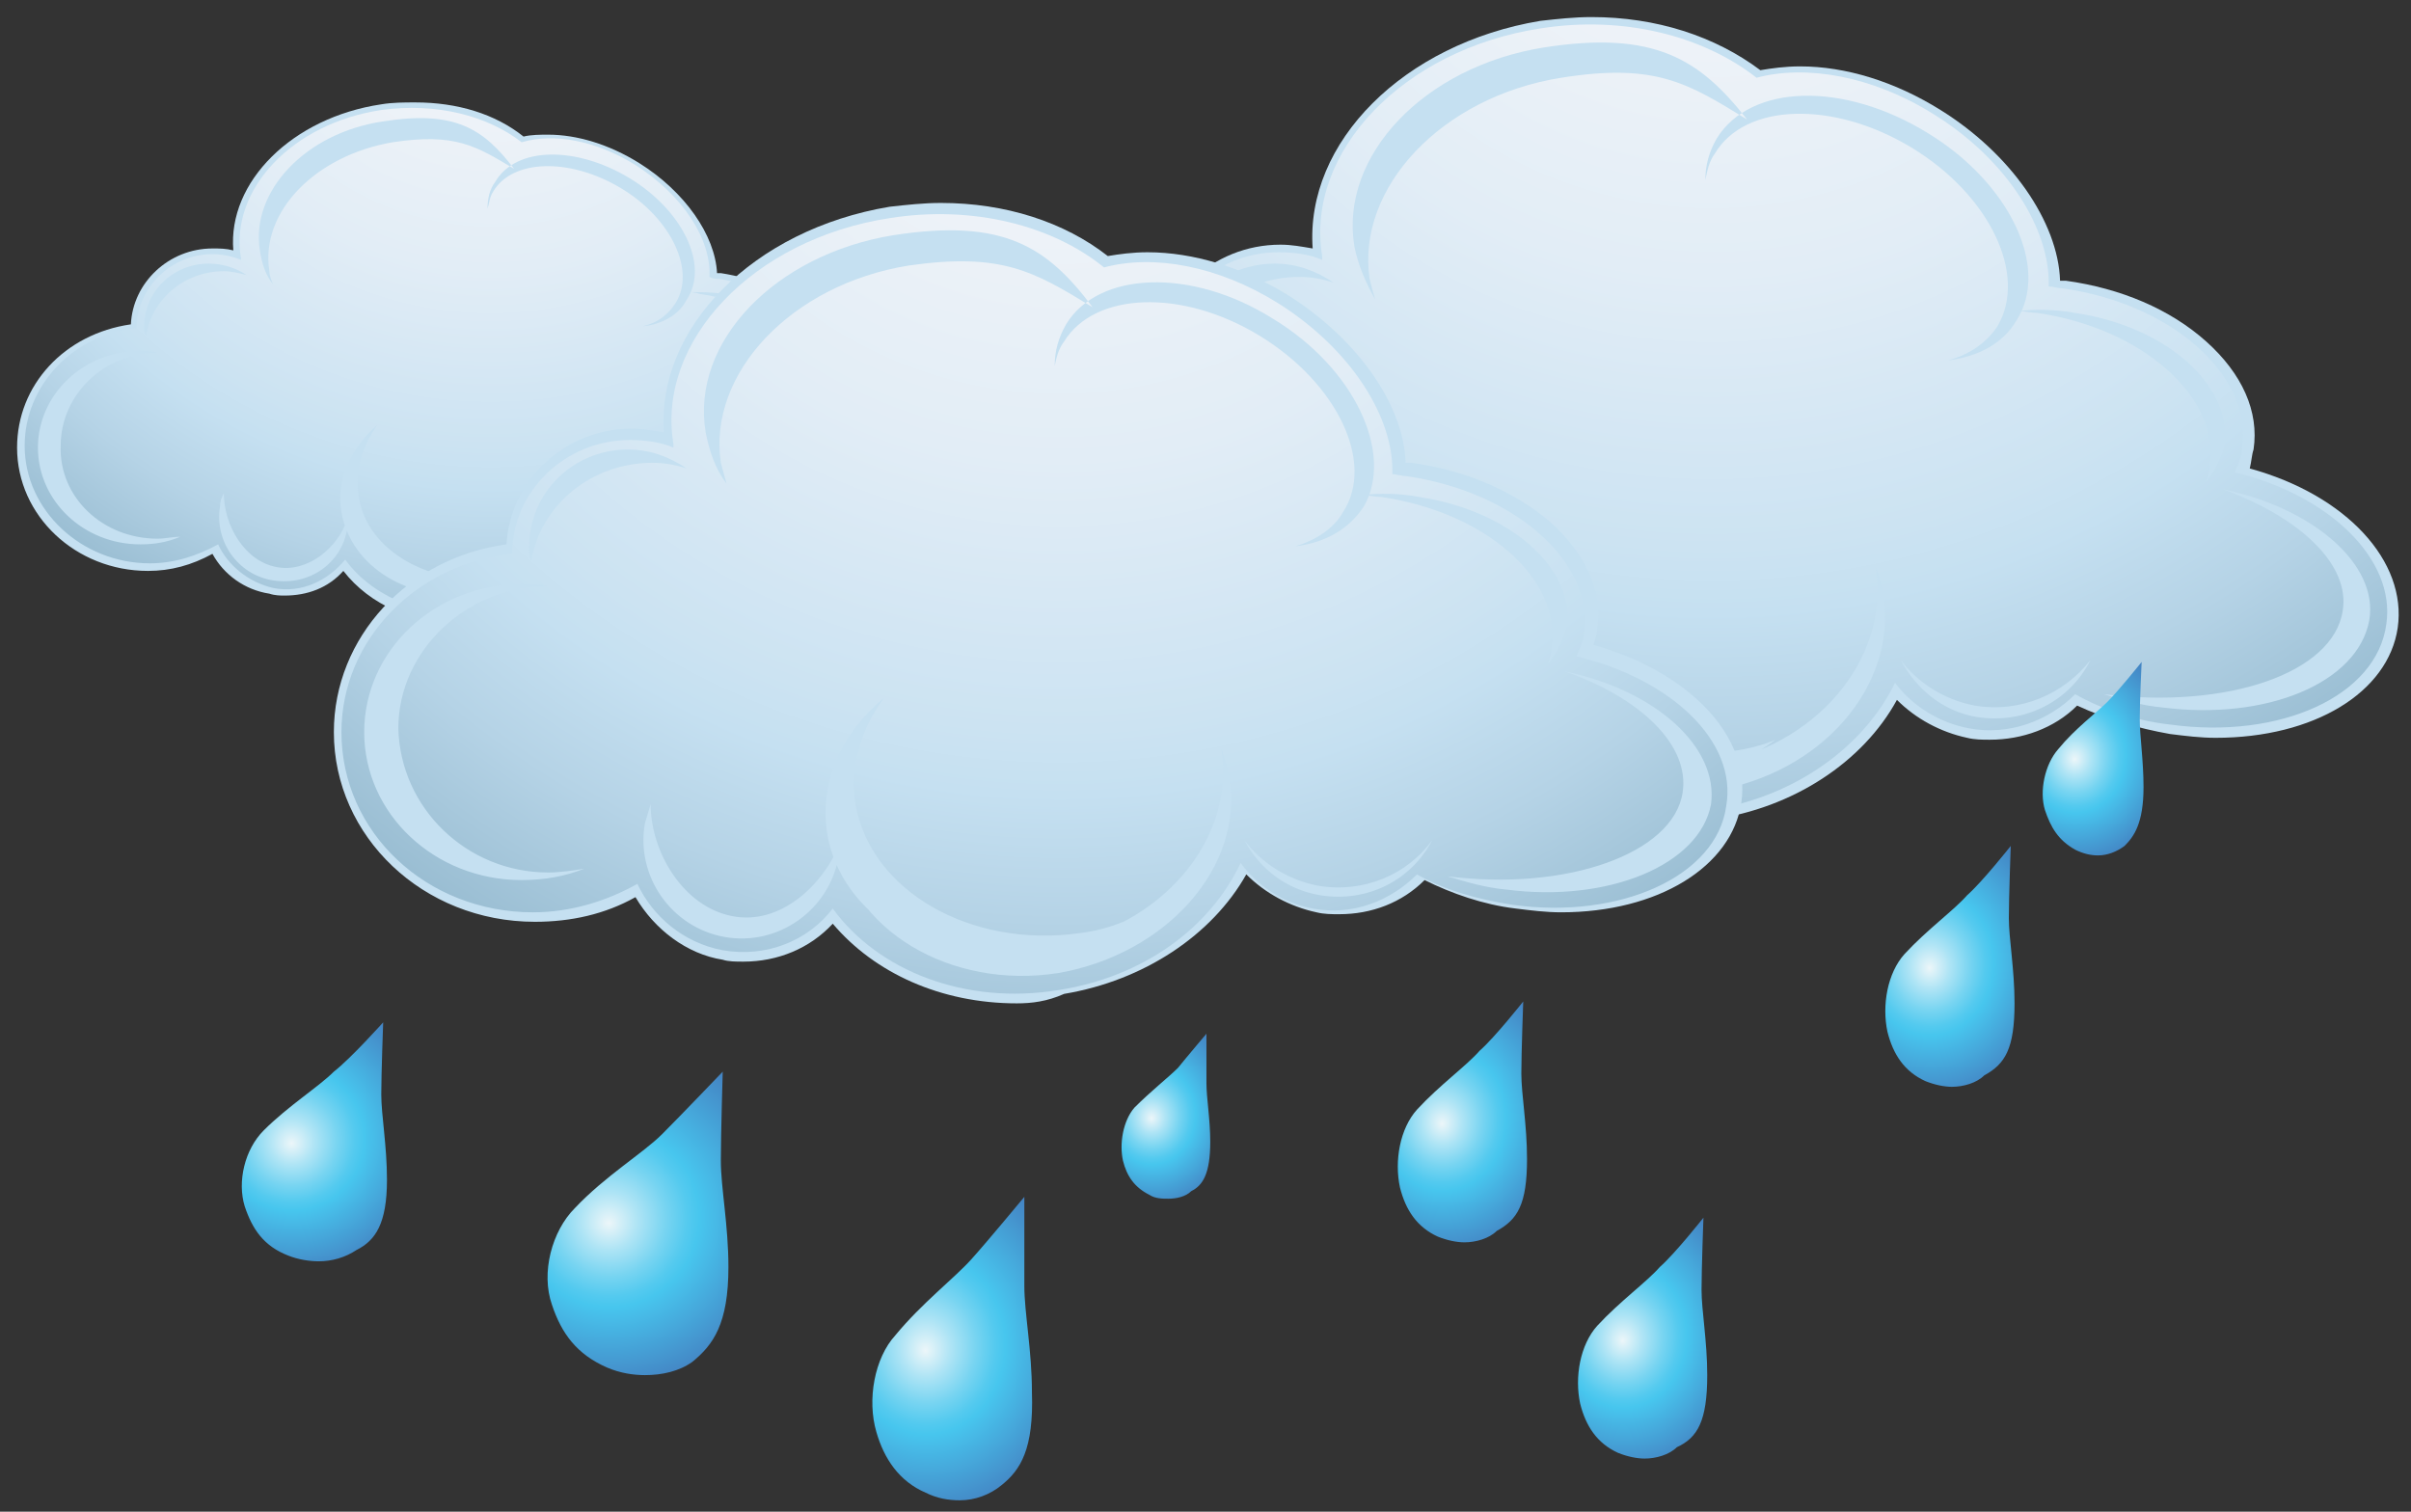 <?xml version="1.0" encoding="utf-8"?>
<!-- Generator: Adobe Illustrator 19.1.0, SVG Export Plug-In . SVG Version: 6.00 Build 0)  -->
<svg version="1.1" xmlns="http://www.w3.org/2000/svg" xmlns:xlink="http://www.w3.org/1999/xlink" x="0px" y="0px"
	 viewBox="0 0 127.1 79.7" style="enable-background:new 0 0 127.1 79.7;" xml:space="preserve">
<rect x="0" y="0" width="127.1" height="79.7" fill="#333333" stroke="none"/>
<style type="text/css">
	.st0{fill:#C5E0F1;}
	.st1{fill:url(#SVGID_1_);}
	.st2{fill:url(#SVGID_2_);}
	.st3{fill:url(#SVGID_3_);}
	.st4{fill:url(#SVGID_4_);}
	.st5{fill:url(#SVGID_5_);}
	.st6{fill:url(#SVGID_6_);}
	.st7{fill:url(#SVGID_7_);}
	.st8{fill:url(#SVGID_8_);}
	.st9{fill:url(#SVGID_9_);}
	.st10{fill:url(#SVGID_10_);}
	.st11{fill:url(#SVGID_11_);}
</style>
<g id="Layer_1">
</g>
<g id="Layer_2">
	<g>
		<g>
			<g>
				<path class="st0" d="M24.4,32.9c-2.6,0-4.9-1-6.3-2.8c-0.8,0.9-1.9,1.3-3.1,1.3c-0.2,0-0.5,0-0.8-0.1c-1.3-0.2-2.4-1-3-2.1
					c-1.1,0.6-2.2,0.9-3.4,0.9c-3.8,0-6.9-2.9-6.9-6.5c0-3.3,2.5-6,6-6.5c0.1-2.2,2-4,4.3-4c0.4,0,0.7,0,1.1,0.1
					c-0.3-3.6,3.1-7,7.8-7.7c0.6-0.1,1.2-0.1,1.8-0.1c2.2,0,4.2,0.6,5.7,1.8c0.4-0.1,0.9-0.1,1.3-0.1c1.5,0,3.2,0.5,4.8,1.5
					c2.4,1.5,4,3.8,4.1,5.8c0.1,0,0.1,0,0.2,0c1.9,0.3,3.5,1,4.8,2c1.2,1.1,1.8,2.4,1.6,3.7c0,0.2-0.1,0.4-0.2,0.6
					c3.3,0.9,5.4,3.1,5.1,5.4C48.8,28.4,46.3,30,43,30c-0.5,0-1,0-1.5-0.1c-1.1-0.2-2.2-0.5-3.1-1c-0.8,0.8-1.9,1.2-2.9,1.2
					c-0.2,0-0.5,0-0.8-0.1c-0.9-0.2-1.8-0.6-2.4-1.3c-1.2,2.1-3.5,3.7-6.3,4.1C25.4,32.9,24.9,32.9,24.4,32.9L24.4,32.9z"/>
				<radialGradient id="SVGID_1_" cx="25.861" cy="-2.729" r="52.173" gradientUnits="userSpaceOnUse">
					<stop  offset="0" style="stop-color:#F4F5F9"/>
					<stop  offset="0.153" style="stop-color:#EFF3F8"/>
					<stop  offset="0.324" style="stop-color:#E2EDF6"/>
					<stop  offset="0.503" style="stop-color:#CCE3F2"/>
					<stop  offset="0.546" style="stop-color:#C5E0F1"/>
					<stop  offset="0.629" style="stop-color:#B5D3E6"/>
					<stop  offset="0.792" style="stop-color:#8BB2C8"/>
					<stop  offset="1" style="stop-color:#4C809C"/>
				</radialGradient>
				<path class="st1" d="M43.7,21c0.1-0.3,0.2-0.6,0.3-0.9c0.4-2.4-2.4-4.8-6.1-5.4c-0.2,0-0.3,0-0.5-0.1c0.1-2-1.4-4.3-3.9-5.9
					c-2.1-1.3-4.3-1.7-6-1.2c-1.8-1.4-4.5-2.1-7.4-1.7c-4.7,0.7-8,4.2-7.4,7.8c0,0,0,0.1,0,0.1c-0.5-0.2-1-0.3-1.5-0.3
					c-2.2,0-4,1.8-4,3.9c0,0,0,0,0,0c-3.3,0.3-5.9,3-5.9,6.2c0,3.4,3,6.2,6.6,6.2c1.3,0,2.5-0.4,3.6-1c0.5,1.1,1.6,2,2.9,2.3
					c1.5,0.3,2.9-0.4,3.8-1.5c1.5,2.1,4.6,3.3,7.8,2.8c2.9-0.5,5.2-2.2,6.3-4.4c0.6,0.8,1.5,1.4,2.5,1.6c1.4,0.2,2.7-0.2,3.6-1.2
					c0.9,0.5,2,0.9,3.2,1.1c3.7,0.5,7-1,7.4-3.4C49.2,23.9,46.9,21.7,43.7,21z"/>
				<path class="st0" d="M14.2,14.3c0,0.2,0.1,0.5,0.2,0.7c-0.4-0.5-0.6-1.1-0.7-1.8c-0.5-3.1,2.4-6.2,6.5-6.8
					c3.8-0.6,5.3,0.4,6.9,2.5c-2-1.2-3.1-1.9-6.4-1.4C16.6,8.2,13.7,11.2,14.2,14.3z M33.2,9.4c-2.8-1.7-6-1.7-7.1,0.2
					c-0.3,0.4-0.4,0.9-0.4,1.4c0.1-0.3,0.1-0.6,0.3-0.9C27,8.4,30,8.3,32.7,9.9c2.7,1.6,4,4.4,2.9,6.1c-0.4,0.6-0.9,1-1.7,1.2
					c1-0.1,1.9-0.6,2.3-1.4C37.4,14,36,11.1,33.2,9.4z M38.2,15.5c-0.7-0.1-1.3-0.1-2-0.1c0.2,0,0.4,0,0.7,0.1
					c3.6,0.5,6.2,2.8,5.9,5.2c0,0.2-0.1,0.4-0.1,0.6c0.3-0.4,0.5-0.8,0.6-1.3C43.5,17.9,41.3,16,38.2,15.5z M8.3,28.4
					c0.4,0,0.8-0.1,1.2-0.1c-0.7,0.3-1.4,0.4-2.1,0.4c-3,0-5.4-2.3-5.4-5.1c0-2.8,2.4-5.1,5.4-5.1c0.3,0,0.6,0,0.9,0.1
					c-2.8,0-5.1,2.2-5.1,4.9C3.1,26.2,5.4,28.4,8.3,28.4z M14.6,29.9c-1.7-0.3-2.8-2.2-2.8-3.9c-0.1,0.2-0.2,0.4-0.2,0.7
					c-0.3,1.8,0.9,3.6,2.8,3.9c1.9,0.3,3.6-0.9,3.9-2.7c0-0.2,0-0.3,0-0.5C17.8,28.9,16.2,30.2,14.6,29.9z M31.7,25.1
					c-0.1-0.4-0.2-0.8-0.3-1.2c0,0.1,0,0.2,0.1,0.2c0.5,3.1-2.1,6.1-5.7,6.6c-3.6,0.6-7-1.5-7.5-4.6c0-0.1,0-0.2,0-0.3
					c0,0.4,0,0.8,0,1.2c0.5,3.1,3.9,5.1,7.6,4.5C29.6,31.2,32.2,28.2,31.7,25.1z M34.8,28.9c-1-0.2-1.9-0.8-2.5-1.6
					c0.5,1,1.4,1.7,2.6,1.9c1.6,0.3,3.2-0.5,3.9-1.9C37.8,28.5,36.4,29.2,34.8,28.9z M11.8,14.3c0.4,0,0.8,0.1,1.2,0.2
					c-0.6-0.4-1.3-0.6-2-0.6c-1.9,0-3.4,1.5-3.4,3.3c0,0.2,0,0.3,0.1,0.5C8,15.8,9.7,14.3,11.8,14.3z M43.3,21.5
					c2.6,0.9,4.3,2.6,4.1,4.2c-0.3,2.1-4,3.4-8.1,2.8c0,0,0,0,0,0c0.6,0.2,1.3,0.4,2,0.5c3.5,0.5,6.7-0.9,7-3
					C48.6,24.1,46.4,22.2,43.3,21.5z M18.9,26.1c-0.2-1.3,0.2-2.6,1-3.7c-1.4,1.2-2.2,2.9-1.9,4.6c0.5,2.9,3.6,4.8,7.1,4.3
					c1.2-0.2,2.2-0.6,3-1.2c-0.5,0.2-1,0.3-1.5,0.4C22.8,31,19.3,29.1,18.9,26.1z"/>
			</g>
			<g>
				<path class="st0" d="M88,43.4c-4,0-7.6-1.6-9.8-4.3c-1.3,1.3-3,2.1-4.8,2.1c-0.4,0-0.8,0-1.2-0.1c-2-0.4-3.7-1.6-4.6-3.3
					c-1.6,0.9-3.5,1.4-5.3,1.4c-5.9,0-10.7-4.5-10.7-10.1c0-5.1,3.9-9.3,9.2-10c0.2-3.4,3.1-6.2,6.7-6.2c0.6,0,1.1,0.1,1.7,0.2
					c-0.4-5.6,4.8-10.8,12-12C82.1,1,83,0.9,83.9,0.9c3.4,0,6.5,1,8.9,2.8c0.6-0.1,1.3-0.2,2.1-0.2c2.4,0,5,0.8,7.4,2.3
					c3.7,2.3,6.2,5.9,6.3,9c0.1,0,0.2,0,0.3,0c2.9,0.4,5.5,1.5,7.4,3.2c1.9,1.7,2.8,3.7,2.5,5.7c-0.1,0.3-0.1,0.6-0.2,1
					c5.1,1.4,8.3,4.9,7.8,8.4c-0.5,3.4-4.4,5.8-9.6,5.8c-0.8,0-1.6-0.1-2.4-0.2c-1.7-0.3-3.4-0.8-4.9-1.5c-1.2,1.2-2.9,1.8-4.6,1.8
					c-0.4,0-0.8,0-1.2-0.1c-1.4-0.3-2.7-1-3.7-2c-1.8,3.3-5.5,5.7-9.7,6.3C89.6,43.3,88.8,43.4,88,43.4L88,43.4z"/>
				<radialGradient id="SVGID_2_" cx="90.253" cy="-11.729" r="80.713" gradientUnits="userSpaceOnUse">
					<stop  offset="0" style="stop-color:#F4F5F9"/>
					<stop  offset="0.153" style="stop-color:#EFF3F8"/>
					<stop  offset="0.324" style="stop-color:#E2EDF6"/>
					<stop  offset="0.503" style="stop-color:#CCE3F2"/>
					<stop  offset="0.546" style="stop-color:#C5E0F1"/>
					<stop  offset="0.629" style="stop-color:#B5D3E6"/>
					<stop  offset="0.792" style="stop-color:#8BB2C8"/>
					<stop  offset="1" style="stop-color:#4C809C"/>
				</radialGradient>
				<path class="st2" d="M117.8,24.9c0.2-0.4,0.4-0.9,0.4-1.4c0.5-3.7-3.7-7.5-9.5-8.3c-0.2,0-0.5-0.1-0.7-0.1
					c0.1-3-2.2-6.7-6.1-9.1c-3.2-2-6.7-2.6-9.3-1.9c-2.8-2.2-7-3.3-11.4-2.6c-7.2,1.1-12.4,6.5-11.5,12c0,0.1,0,0.1,0,0.2
					c-0.7-0.3-1.5-0.4-2.3-0.4c-3.4,0-6.2,2.7-6.2,6.1c0,0,0,0,0,0C56.1,20,52,24.1,52,29c0,5.3,4.6,9.6,10.2,9.6
					c2,0,3.9-0.6,5.5-1.5c0.8,1.8,2.4,3.1,4.5,3.5c2.3,0.4,4.5-0.5,5.9-2.3c2.4,3.3,7.1,5.2,12.1,4.4c4.5-0.7,8.1-3.4,9.7-6.7
					c0.9,1.2,2.3,2.1,3.9,2.4c2.1,0.4,4.2-0.4,5.6-1.8c1.4,0.8,3.2,1.4,5,1.6c5.8,0.8,10.9-1.5,11.4-5.3
					C126.3,29.5,122.8,26.1,117.8,24.9z"/>
				<path class="st0" d="M72.2,14.7c0.1,0.4,0.2,0.8,0.3,1.1C72,14.9,71.6,14,71.4,13c-0.8-4.8,3.7-9.5,10-10.5
					c5.8-0.9,8.2,0.6,10.7,3.8c-3.1-1.9-4.8-3-9.8-2.2C76,5.1,71.5,9.9,72.2,14.7z M101.6,7c-4.4-2.7-9.3-2.6-11.1,0.3
					c-0.4,0.7-0.6,1.4-0.6,2.2C90,9,90.1,8.5,90.4,8.1c1.6-2.7,6.3-2.8,10.4-0.3c4.1,2.5,6.1,6.7,4.5,9.4c-0.6,0.9-1.5,1.5-2.6,1.8
					c1.6-0.2,2.9-0.9,3.6-2.1C108.1,14.1,105.9,9.6,101.6,7z M109.4,16.5c-1.1-0.2-2.1-0.2-3-0.1c0.3,0,0.7,0.1,1,0.1
					c5.5,0.8,9.6,4.4,9.1,8c0,0.3-0.1,0.6-0.2,0.9c0.5-0.6,0.8-1.3,1-2C117.6,20.2,114.1,17.2,109.4,16.5z M63.1,36.4
					c0.6,0,1.3-0.1,1.9-0.2c-1,0.4-2.1,0.6-3.3,0.6c-4.6,0-8.4-3.5-8.4-7.9c0-4.3,3.8-7.9,8.4-7.9c0.5,0,1,0,1.4,0.1
					c-4.4,0-7.9,3.4-7.9,7.6C55.1,33,58.7,36.4,63.1,36.4z M72.8,38.8c-2.6-0.5-4.4-3.4-4.3-6c-0.1,0.3-0.2,0.7-0.3,1.1
					c-0.5,2.8,1.4,5.6,4.3,6.1c2.9,0.5,5.6-1.4,6.1-4.2c0-0.3,0.1-0.5,0.1-0.8C77.7,37.2,75.3,39.3,72.8,38.8z M99.3,31.4
					c-0.1-0.6-0.3-1.2-0.5-1.8c0,0.1,0.1,0.2,0.1,0.4c0.7,4.8-3.2,9.4-8.8,10.3c-5.6,0.9-10.8-2.3-11.6-7.1c0-0.1,0-0.3,0-0.4
					c-0.1,0.6-0.1,1.3,0,1.9c0.8,4.8,6,7.9,11.8,7C96,40.8,100,36.2,99.3,31.4z M104.1,37.2c-1.6-0.3-3-1.2-3.9-2.4
					c0.8,1.5,2.2,2.7,4,3c2.5,0.4,4.9-0.8,6-3C108.8,36.6,106.5,37.6,104.1,37.2z M68.5,14.6c0.6,0,1.2,0.1,1.8,0.3
					c-0.9-0.6-1.9-1-3.1-1c-2.9,0-5.3,2.3-5.3,5.1c0,0.3,0,0.5,0.1,0.8C62.6,16.9,65.3,14.6,68.5,14.6z M117.2,25.8
					c4.1,1.5,6.7,4,6.3,6.4c-0.5,3.3-6.1,5.2-12.6,4.4c0,0,0,0,0,0c1,0.3,2,0.6,3.1,0.7c5.5,0.7,10.3-1.3,10.9-4.6
					C125.4,29.8,122,26.8,117.2,25.8z M79.4,32.8c-0.3-2,0.3-4,1.5-5.7c-2.2,1.9-3.4,4.5-3,7.2c0.7,4.5,5.6,7.4,11,6.6
					c1.8-0.3,3.4-0.9,4.7-1.9c-0.7,0.3-1.5,0.5-2.3,0.6C85.5,40.5,80.1,37.5,79.4,32.8z"/>
			</g>
			<g>
				<path class="st0" d="M53.6,52.9c-4,0-7.5-1.6-9.7-4.2c-1.2,1.3-2.9,2-4.7,2c-0.4,0-0.8,0-1.1-0.1c-1.9-0.3-3.6-1.6-4.6-3.3
					c-1.6,0.9-3.4,1.3-5.3,1.3c-5.9,0-10.6-4.5-10.6-10c0-5,3.9-9.2,9.1-9.9c0.2-3.4,3.1-6.1,6.6-6.1c0.6,0,1.1,0.1,1.7,0.2
					c-0.4-5.5,4.7-10.7,11.9-11.9c0.9-0.1,1.8-0.2,2.7-0.2c3.4,0,6.5,1,8.8,2.8c0.6-0.1,1.3-0.2,2.1-0.2c2.4,0,5,0.8,7.3,2.2
					c3.7,2.3,6.2,5.8,6.3,8.9c0.1,0,0.2,0,0.3,0c2.9,0.4,5.4,1.5,7.3,3.1c1.9,1.7,2.8,3.7,2.5,5.6c0,0.3-0.1,0.6-0.2,0.9
					c5,1.4,8.3,4.8,7.8,8.3c-0.5,3.4-4.4,5.8-9.5,5.8c-0.8,0-1.6-0.1-2.4-0.2c-1.7-0.2-3.4-0.8-4.8-1.5c-1.2,1.2-2.8,1.8-4.5,1.8
					c-0.4,0-0.8,0-1.2-0.1c-1.4-0.3-2.7-1-3.7-2c-1.8,3.2-5.4,5.6-9.6,6.3C55.2,52.8,54.4,52.9,53.6,52.9L53.6,52.9z"/>
				<radialGradient id="SVGID_3_" cx="55.871" cy="-1.72" r="79.921" gradientUnits="userSpaceOnUse">
					<stop  offset="0" style="stop-color:#F4F5F9"/>
					<stop  offset="0.153" style="stop-color:#EFF3F8"/>
					<stop  offset="0.324" style="stop-color:#E2EDF6"/>
					<stop  offset="0.503" style="stop-color:#CCE3F2"/>
					<stop  offset="0.546" style="stop-color:#C5E0F1"/>
					<stop  offset="0.629" style="stop-color:#B5D3E6"/>
					<stop  offset="0.792" style="stop-color:#8BB2C8"/>
					<stop  offset="1" style="stop-color:#4C809C"/>
				</radialGradient>
				<path class="st3" d="M83.1,34.6c0.2-0.4,0.4-0.9,0.4-1.3c0.5-3.7-3.7-7.4-9.4-8.2c-0.2,0-0.5-0.1-0.7-0.1c0.1-3-2.2-6.6-6-9
					c-3.2-2-6.6-2.6-9.2-1.9c-2.7-2.2-6.9-3.3-11.3-2.6c-7.2,1.1-12.3,6.5-11.4,11.9c0,0.1,0,0.1,0,0.2c-0.7-0.3-1.5-0.4-2.3-0.4
					c-3.4,0-6.2,2.7-6.2,6c0,0,0,0,0,0C22,29.7,18,33.7,18,38.6c0,5.3,4.5,9.5,10.1,9.5c2,0,3.9-0.6,5.5-1.5
					c0.8,1.7,2.4,3.1,4.5,3.5c2.3,0.4,4.5-0.5,5.8-2.2c2.4,3.3,7,5.1,11.9,4.3c4.5-0.7,8-3.3,9.6-6.7c0.9,1.2,2.2,2.1,3.8,2.4
					c2.1,0.4,4.1-0.4,5.5-1.8c1.4,0.8,3.1,1.3,5,1.6c5.7,0.8,10.8-1.5,11.3-5.2C91.6,39.1,88.1,35.8,83.1,34.6z"/>
				<path class="st0" d="M38,24.4c0.1,0.4,0.2,0.7,0.3,1.1c-0.6-0.8-0.9-1.7-1.1-2.7c-0.8-4.8,3.7-9.4,9.9-10.4
					c5.8-0.9,8.1,0.6,10.5,3.8c-3.1-1.9-4.8-2.9-9.7-2.2C41.7,15,37.3,19.7,38,24.4z M67.1,16.8c-4.3-2.7-9.2-2.5-10.9,0.3
					c-0.4,0.7-0.6,1.4-0.6,2.2c0.1-0.5,0.2-0.9,0.5-1.3c1.6-2.6,6.2-2.8,10.3-0.3c4.1,2.5,6.1,6.7,4.4,9.3c-0.5,0.9-1.5,1.5-2.5,1.8
					c1.6-0.2,2.8-0.9,3.6-2.1C73.5,23.9,71.4,19.4,67.1,16.8z M74.8,26.2c-1-0.2-2.1-0.2-3-0.1c0.3,0,0.7,0.1,1,0.1
					c5.5,0.8,9.5,4.3,9,7.9c0,0.3-0.1,0.6-0.2,0.9c0.5-0.6,0.8-1.3,1-2C83,29.9,79.5,26.9,74.8,26.2z M28.9,46
					c0.6,0,1.3-0.1,1.9-0.2c-1,0.4-2.1,0.6-3.3,0.6c-4.6,0-8.3-3.5-8.3-7.8c0-4.3,3.7-7.8,8.3-7.8c0.5,0,0.9,0,1.4,0.1
					c-4.3,0-7.9,3.4-7.9,7.5C21.1,42.6,24.6,46,28.9,46z M38.6,48.3c-2.6-0.5-4.3-3.4-4.3-5.9c-0.1,0.3-0.2,0.7-0.3,1
					c-0.5,2.8,1.4,5.5,4.2,6c2.8,0.5,5.5-1.4,6-4.2c0-0.3,0.1-0.5,0.1-0.8C43.4,46.7,41.1,48.8,38.6,48.3z M64.8,41
					c-0.1-0.6-0.3-1.2-0.5-1.8c0,0.1,0.1,0.2,0.1,0.4c0.7,4.7-3.2,9.3-8.8,10.2c-5.6,0.9-10.7-2.3-11.5-7c0-0.1,0-0.3,0-0.4
					c-0.1,0.6-0.1,1.3,0,1.9c0.7,4.7,6,7.9,11.7,7C61.5,50.3,65.6,45.7,64.8,41z M69.5,46.7c-1.6-0.3-3-1.2-3.9-2.4
					c0.8,1.5,2.2,2.6,4,2.9c2.5,0.4,4.8-0.8,5.9-2.9C74.2,46.1,71.9,47.1,69.5,46.7z M34.4,24.4c0.6,0,1.2,0.1,1.8,0.3
					c-0.9-0.6-1.9-1-3.1-1c-2.9,0-5.2,2.3-5.2,5.1c0,0.3,0,0.5,0.1,0.8C28.5,26.6,31.2,24.4,34.4,24.4z M82.5,35.4
					c4,1.4,6.6,3.9,6.2,6.4c-0.5,3.2-6.1,5.2-12.4,4.4c0,0,0,0,0,0c1,0.3,2,0.6,3.1,0.7c5.4,0.7,10.2-1.3,10.8-4.5
					C90.6,39.4,87.3,36.4,82.5,35.4z M45.1,42.4c-0.3-2,0.3-4,1.5-5.6c-2.2,1.8-3.4,4.4-3,7.1c0.7,4.4,5.6,7.4,10.9,6.5
					c1.8-0.3,3.4-0.9,4.7-1.8c-0.7,0.3-1.5,0.5-2.3,0.6C51.2,50,45.9,47,45.1,42.4z"/>
			</g>
		</g>
		<radialGradient id="SVGID_4_" cx="32.161" cy="63.791" r="10.15" fx="32.083" fy="64.49" gradientUnits="userSpaceOnUse">
			<stop  offset="0" style="stop-color:#ECF6F9"/>
			<stop  offset="0.149" style="stop-color:#AEE4F5"/>
			<stop  offset="0.298" style="stop-color:#77D4F1"/>
			<stop  offset="0.408" style="stop-color:#54CAEF"/>
			<stop  offset="0.468" style="stop-color:#47C6EE"/>
			<stop  offset="0.513" style="stop-color:#47BFEA"/>
			<stop  offset="1" style="stop-color:#4379BC"/>
		</radialGradient>
		<path class="st4" d="M38.4,66.8c0-2.2-0.4-4.2-0.4-5.6c0-1.4,0.1-4.7,0.1-4.7s-2.2,2.3-3.2,3.3c-1,1-3,2.2-4.6,3.9
			c-1.2,1.2-1.8,3.4-1.2,5.1c0.5,1.5,1.3,2.6,2.9,3.3c0.7,0.3,1.4,0.4,2,0.4c0.9,0,1.8-0.2,2.5-0.7C37.6,70.9,38.4,69.8,38.4,66.8z"
			/>
		<radialGradient id="SVGID_5_" cx="15.435" cy="59.726" r="8.127" fx="15.373" fy="60.286" gradientUnits="userSpaceOnUse">
			<stop  offset="0" style="stop-color:#ECF6F9"/>
			<stop  offset="0.149" style="stop-color:#AEE4F5"/>
			<stop  offset="0.298" style="stop-color:#77D4F1"/>
			<stop  offset="0.408" style="stop-color:#54CAEF"/>
			<stop  offset="0.468" style="stop-color:#47C6EE"/>
			<stop  offset="0.513" style="stop-color:#47BFEA"/>
			<stop  offset="1" style="stop-color:#4379BC"/>
		</radialGradient>
		<path class="st5" d="M20.4,62.2c0-1.8-0.3-3.4-0.3-4.5c0-1.1,0.1-3.8,0.1-3.8s-1.7,1.9-2.6,2.6c-0.8,0.8-2.4,1.8-3.7,3.1
			c-1,1-1.4,2.7-1,4c0.4,1.2,1,2.1,2.3,2.6c0.5,0.2,1.1,0.3,1.6,0.3c0.7,0,1.4-0.2,2-0.6C19.8,65.4,20.4,64.5,20.4,62.2z"/>
		
			<radialGradient id="SVGID_6_" cx="66.765" cy="72.85" r="10.15" fx="66.688" fy="73.55" gradientTransform="matrix(0.882 -1.220000e-02 1.380000e-02 1 -11.05 -1.533)" gradientUnits="userSpaceOnUse">
			<stop  offset="0" style="stop-color:#ECF6F9"/>
			<stop  offset="0.149" style="stop-color:#AEE4F5"/>
			<stop  offset="0.298" style="stop-color:#77D4F1"/>
			<stop  offset="0.408" style="stop-color:#54CAEF"/>
			<stop  offset="0.468" style="stop-color:#47C6EE"/>
			<stop  offset="0.513" style="stop-color:#47BFEA"/>
			<stop  offset="1" style="stop-color:#4379BC"/>
		</radialGradient>
		<path class="st6" d="M54.4,73.4c0-2.2-0.4-4.2-0.4-5.6c0-1.4,0-4.7,0-4.7s-1.9,2.3-2.8,3.3c-0.9,1-2.6,2.3-4,4
			c-1.1,1.2-1.5,3.4-1,5.1c0.4,1.4,1.2,2.6,2.6,3.2c0.6,0.3,1.2,0.4,1.8,0.4c0.8,0,1.6-0.3,2.2-0.8C53.8,77.5,54.5,76.4,54.4,73.4z"
			/>
		
			<radialGradient id="SVGID_7_" cx="98.729" cy="58.687" r="8.125" fx="98.667" fy="59.247" gradientTransform="matrix(0.882 0 0 1 -11.003 0)" gradientUnits="userSpaceOnUse">
			<stop  offset="0" style="stop-color:#ECF6F9"/>
			<stop  offset="0.149" style="stop-color:#AEE4F5"/>
			<stop  offset="0.298" style="stop-color:#77D4F1"/>
			<stop  offset="0.408" style="stop-color:#54CAEF"/>
			<stop  offset="0.468" style="stop-color:#47C6EE"/>
			<stop  offset="0.513" style="stop-color:#47BFEA"/>
			<stop  offset="1" style="stop-color:#4379BC"/>
		</radialGradient>
		<path class="st7" d="M80.5,61.1c0-1.8-0.3-3.4-0.3-4.5c0-1.1,0.1-3.8,0.1-3.8s-1.5,1.9-2.3,2.6c-0.7,0.8-2.1,1.8-3.3,3.1
			c-0.9,1-1.2,2.7-0.9,4.1c0.3,1.2,0.9,2.1,2,2.6c0.5,0.2,1,0.3,1.4,0.3c0.6,0,1.3-0.2,1.7-0.6C80,64.3,80.5,63.5,80.5,61.1z"/>
		
			<radialGradient id="SVGID_8_" cx="127.863" cy="50.482" r="8.125" fx="127.801" fy="51.042" gradientTransform="matrix(0.882 0 0 1 -11.003 0)" gradientUnits="userSpaceOnUse">
			<stop  offset="0" style="stop-color:#ECF6F9"/>
			<stop  offset="0.149" style="stop-color:#AEE4F5"/>
			<stop  offset="0.298" style="stop-color:#77D4F1"/>
			<stop  offset="0.408" style="stop-color:#54CAEF"/>
			<stop  offset="0.468" style="stop-color:#47C6EE"/>
			<stop  offset="0.513" style="stop-color:#47BFEA"/>
			<stop  offset="1" style="stop-color:#4379BC"/>
		</radialGradient>
		<path class="st8" d="M106.2,52.9c0-1.8-0.3-3.4-0.3-4.5c0-1.1,0.1-3.8,0.1-3.8s-1.5,1.9-2.3,2.6c-0.7,0.8-2.1,1.8-3.3,3.1
			c-0.9,1-1.2,2.7-0.9,4.1c0.3,1.2,0.9,2.1,2,2.6c0.5,0.2,1,0.3,1.4,0.3c0.6,0,1.3-0.2,1.7-0.6C105.7,56.1,106.2,55.3,106.2,52.9z"
			/>
		
			<radialGradient id="SVGID_9_" cx="109.527" cy="70.124" r="8.125" fx="109.465" fy="70.684" gradientTransform="matrix(0.882 0 0 1 -11.003 0)" gradientUnits="userSpaceOnUse">
			<stop  offset="0" style="stop-color:#ECF6F9"/>
			<stop  offset="0.149" style="stop-color:#AEE4F5"/>
			<stop  offset="0.298" style="stop-color:#77D4F1"/>
			<stop  offset="0.408" style="stop-color:#54CAEF"/>
			<stop  offset="0.468" style="stop-color:#47C6EE"/>
			<stop  offset="0.513" style="stop-color:#47BFEA"/>
			<stop  offset="1" style="stop-color:#4379BC"/>
		</radialGradient>
		<path class="st9" d="M90,72.5c0-1.8-0.3-3.4-0.3-4.5c0-1.1,0.1-3.8,0.1-3.8s-1.5,1.9-2.3,2.6c-0.7,0.8-2.1,1.8-3.3,3.1
			c-0.9,1-1.2,2.7-0.9,4.1c0.3,1.2,0.9,2.1,2,2.6c0.5,0.2,1,0.3,1.4,0.3c0.6,0,1.3-0.2,1.7-0.6C89.5,75.8,90,74.9,90,72.5z"/>
		
			<radialGradient id="SVGID_10_" cx="81.346" cy="58.577" r="5.586" fx="81.303" fy="58.962" gradientTransform="matrix(0.882 0 0 1 -11.003 0)" gradientUnits="userSpaceOnUse">
			<stop  offset="0" style="stop-color:#ECF6F9"/>
			<stop  offset="0.149" style="stop-color:#AEE4F5"/>
			<stop  offset="0.298" style="stop-color:#77D4F1"/>
			<stop  offset="0.408" style="stop-color:#54CAEF"/>
			<stop  offset="0.468" style="stop-color:#47C6EE"/>
			<stop  offset="0.513" style="stop-color:#47BFEA"/>
			<stop  offset="1" style="stop-color:#4379BC"/>
		</radialGradient>
		<path class="st10" d="M63.8,60.2c0-1.2-0.2-2.3-0.2-3.1c0-0.8,0-2.6,0-2.6s-1.1,1.3-1.5,1.8c-0.5,0.5-1.4,1.2-2.3,2.1
			c-0.6,0.7-0.8,1.9-0.6,2.8c0.2,0.8,0.6,1.4,1.4,1.8c0.3,0.2,0.7,0.2,1,0.2c0.4,0,0.9-0.1,1.2-0.4C63.4,62.5,63.8,61.9,63.8,60.2z"
			/>
	</g>
	
		<radialGradient id="SVGID_11_" cx="136.532" cy="39.581" r="6.492" fx="136.482" fy="40.029" gradientTransform="matrix(0.882 0 0 1 -11.003 0)" gradientUnits="userSpaceOnUse">
		<stop  offset="0" style="stop-color:#ECF6F9"/>
		<stop  offset="0.149" style="stop-color:#AEE4F5"/>
		<stop  offset="0.298" style="stop-color:#77D4F1"/>
		<stop  offset="0.408" style="stop-color:#54CAEF"/>
		<stop  offset="0.468" style="stop-color:#47C6EE"/>
		<stop  offset="0.513" style="stop-color:#47BFEA"/>
		<stop  offset="1" style="stop-color:#4379BC"/>
	</radialGradient>
	<path class="st11" d="M113,41.5c0-1.4-0.2-2.7-0.2-3.6c0-0.9,0.1-3,0.1-3s-1.2,1.5-1.8,2.1c-0.6,0.6-1.7,1.4-2.6,2.5
		c-0.7,0.8-1,2.2-0.7,3.2c0.3,0.9,0.7,1.6,1.6,2.1c0.4,0.2,0.8,0.3,1.2,0.3c0.5,0,1-0.2,1.4-0.5C112.5,44.1,113,43.4,113,41.5z"/>
</g>
</svg>
